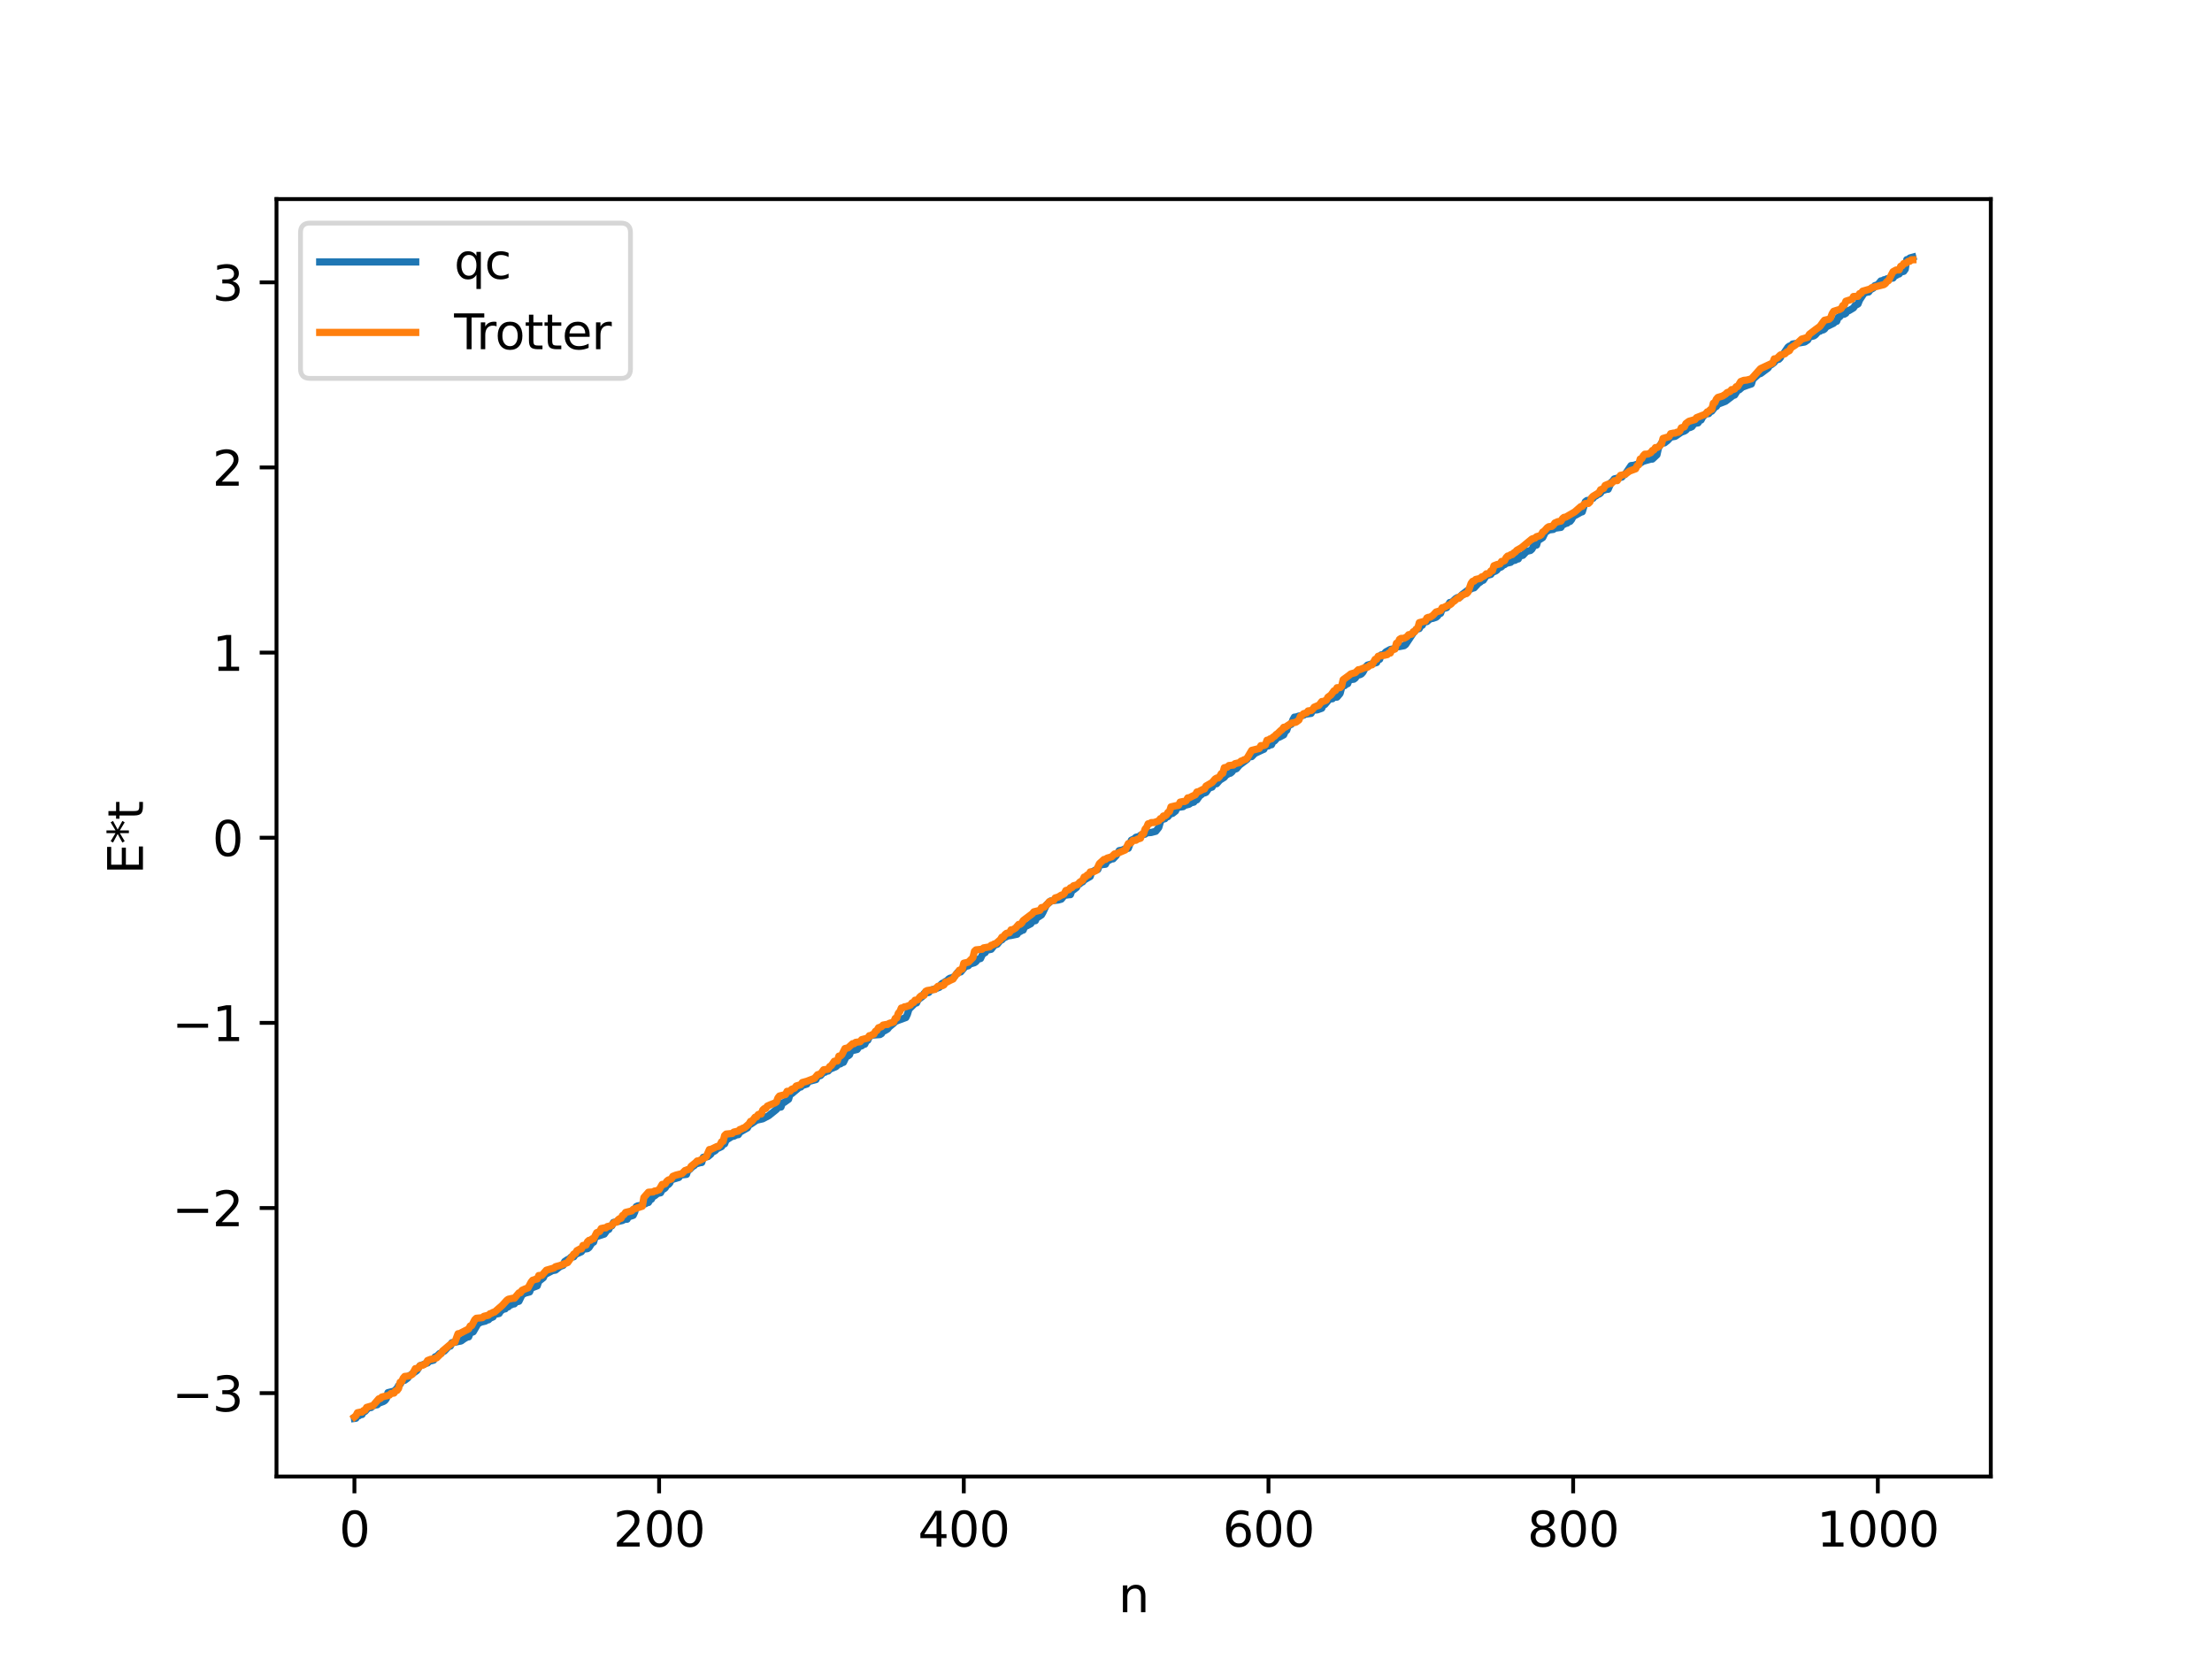 <?xml version="1.0" encoding="utf-8" standalone="no"?>
<!DOCTYPE svg PUBLIC "-//W3C//DTD SVG 1.1//EN"
  "http://www.w3.org/Graphics/SVG/1.1/DTD/svg11.dtd">
<svg xmlns:xlink="http://www.w3.org/1999/xlink" width="460.8pt" height="345.6pt" viewBox="0 0 460.8 345.6" xmlns="http://www.w3.org/2000/svg" version="1.1">
 <defs>
  <style type="text/css">*{stroke-linejoin: round; stroke-linecap: butt}</style>
 </defs>
 <g id="figure_1">
  <g id="patch_1">
   <path d="M 0 345.6 
L 460.8 345.6 
L 460.8 0 
L 0 0 
z
" style="fill: #ffffff"/>
  </g>
  <g id="axes_1">
   <g id="patch_2">
    <path d="M 57.6 307.584 
L 414.72 307.584 
L 414.72 41.472 
L 57.6 41.472 
z
" style="fill: #ffffff"/>
   </g>
   <g id="matplotlib.axis_1">
    <g id="xtick_1">
     <g id="line2d_1">
      <defs>
       <path id="mb5b6a5660d" d="M 0 0 
L 0 3.5 
" style="stroke: #000000; stroke-width: 0.8"/>
      </defs>
      <g>
       <use xlink:href="#mb5b6a5660d" x="73.833" y="307.584" style="stroke: #000000; stroke-width: 0.8"/>
      </g>
     </g>
     <g id="text_1">
      <!-- 0 -->
      <g transform="translate(70.651 322.182) scale(0.1 -0.1)">
       <defs>
        <path id="DejaVuSans-30" d="M 2034 4250 
Q 1547 4250 1301 3770 
Q 1056 3291 1056 2328 
Q 1056 1369 1301 889 
Q 1547 409 2034 409 
Q 2525 409 2770 889 
Q 3016 1369 3016 2328 
Q 3016 3291 2770 3770 
Q 2525 4250 2034 4250 
z
M 2034 4750 
Q 2819 4750 3233 4129 
Q 3647 3509 3647 2328 
Q 3647 1150 3233 529 
Q 2819 -91 2034 -91 
Q 1250 -91 836 529 
Q 422 1150 422 2328 
Q 422 3509 836 4129 
Q 1250 4750 2034 4750 
z
" transform="scale(0.016)"/>
       </defs>
       <use xlink:href="#DejaVuSans-30"/>
      </g>
     </g>
    </g>
    <g id="xtick_2">
     <g id="line2d_2">
      <g>
       <use xlink:href="#mb5b6a5660d" x="137.304" y="307.584" style="stroke: #000000; stroke-width: 0.8"/>
      </g>
     </g>
     <g id="text_2">
      <!-- 200 -->
      <g transform="translate(127.76 322.182) scale(0.1 -0.1)">
       <defs>
        <path id="DejaVuSans-32" d="M 1228 531 
L 3431 531 
L 3431 0 
L 469 0 
L 469 531 
Q 828 903 1448 1529 
Q 2069 2156 2228 2338 
Q 2531 2678 2651 2914 
Q 2772 3150 2772 3378 
Q 2772 3750 2511 3984 
Q 2250 4219 1831 4219 
Q 1534 4219 1204 4116 
Q 875 4013 500 3803 
L 500 4441 
Q 881 4594 1212 4672 
Q 1544 4750 1819 4750 
Q 2544 4750 2975 4387 
Q 3406 4025 3406 3419 
Q 3406 3131 3298 2873 
Q 3191 2616 2906 2266 
Q 2828 2175 2409 1742 
Q 1991 1309 1228 531 
z
" transform="scale(0.016)"/>
       </defs>
       <use xlink:href="#DejaVuSans-32"/>
       <use xlink:href="#DejaVuSans-30" x="63.623"/>
       <use xlink:href="#DejaVuSans-30" x="127.246"/>
      </g>
     </g>
    </g>
    <g id="xtick_3">
     <g id="line2d_3">
      <g>
       <use xlink:href="#mb5b6a5660d" x="200.775" y="307.584" style="stroke: #000000; stroke-width: 0.8"/>
      </g>
     </g>
     <g id="text_3">
      <!-- 400 -->
      <g transform="translate(191.231 322.182) scale(0.1 -0.1)">
       <defs>
        <path id="DejaVuSans-34" d="M 2419 4116 
L 825 1625 
L 2419 1625 
L 2419 4116 
z
M 2253 4666 
L 3047 4666 
L 3047 1625 
L 3713 1625 
L 3713 1100 
L 3047 1100 
L 3047 0 
L 2419 0 
L 2419 1100 
L 313 1100 
L 313 1709 
L 2253 4666 
z
" transform="scale(0.016)"/>
       </defs>
       <use xlink:href="#DejaVuSans-34"/>
       <use xlink:href="#DejaVuSans-30" x="63.623"/>
       <use xlink:href="#DejaVuSans-30" x="127.246"/>
      </g>
     </g>
    </g>
    <g id="xtick_4">
     <g id="line2d_4">
      <g>
       <use xlink:href="#mb5b6a5660d" x="264.246" y="307.584" style="stroke: #000000; stroke-width: 0.8"/>
      </g>
     </g>
     <g id="text_4">
      <!-- 600 -->
      <g transform="translate(254.702 322.182) scale(0.1 -0.1)">
       <defs>
        <path id="DejaVuSans-36" d="M 2113 2584 
Q 1688 2584 1439 2293 
Q 1191 2003 1191 1497 
Q 1191 994 1439 701 
Q 1688 409 2113 409 
Q 2538 409 2786 701 
Q 3034 994 3034 1497 
Q 3034 2003 2786 2293 
Q 2538 2584 2113 2584 
z
M 3366 4563 
L 3366 3988 
Q 3128 4100 2886 4159 
Q 2644 4219 2406 4219 
Q 1781 4219 1451 3797 
Q 1122 3375 1075 2522 
Q 1259 2794 1537 2939 
Q 1816 3084 2150 3084 
Q 2853 3084 3261 2657 
Q 3669 2231 3669 1497 
Q 3669 778 3244 343 
Q 2819 -91 2113 -91 
Q 1303 -91 875 529 
Q 447 1150 447 2328 
Q 447 3434 972 4092 
Q 1497 4750 2381 4750 
Q 2619 4750 2861 4703 
Q 3103 4656 3366 4563 
z
" transform="scale(0.016)"/>
       </defs>
       <use xlink:href="#DejaVuSans-36"/>
       <use xlink:href="#DejaVuSans-30" x="63.623"/>
       <use xlink:href="#DejaVuSans-30" x="127.246"/>
      </g>
     </g>
    </g>
    <g id="xtick_5">
     <g id="line2d_5">
      <g>
       <use xlink:href="#mb5b6a5660d" x="327.717" y="307.584" style="stroke: #000000; stroke-width: 0.8"/>
      </g>
     </g>
     <g id="text_5">
      <!-- 800 -->
      <g transform="translate(318.173 322.182) scale(0.1 -0.1)">
       <defs>
        <path id="DejaVuSans-38" d="M 2034 2216 
Q 1584 2216 1326 1975 
Q 1069 1734 1069 1313 
Q 1069 891 1326 650 
Q 1584 409 2034 409 
Q 2484 409 2743 651 
Q 3003 894 3003 1313 
Q 3003 1734 2745 1975 
Q 2488 2216 2034 2216 
z
M 1403 2484 
Q 997 2584 770 2862 
Q 544 3141 544 3541 
Q 544 4100 942 4425 
Q 1341 4750 2034 4750 
Q 2731 4750 3128 4425 
Q 3525 4100 3525 3541 
Q 3525 3141 3298 2862 
Q 3072 2584 2669 2484 
Q 3125 2378 3379 2068 
Q 3634 1759 3634 1313 
Q 3634 634 3220 271 
Q 2806 -91 2034 -91 
Q 1263 -91 848 271 
Q 434 634 434 1313 
Q 434 1759 690 2068 
Q 947 2378 1403 2484 
z
M 1172 3481 
Q 1172 3119 1398 2916 
Q 1625 2713 2034 2713 
Q 2441 2713 2670 2916 
Q 2900 3119 2900 3481 
Q 2900 3844 2670 4047 
Q 2441 4250 2034 4250 
Q 1625 4250 1398 4047 
Q 1172 3844 1172 3481 
z
" transform="scale(0.016)"/>
       </defs>
       <use xlink:href="#DejaVuSans-38"/>
       <use xlink:href="#DejaVuSans-30" x="63.623"/>
       <use xlink:href="#DejaVuSans-30" x="127.246"/>
      </g>
     </g>
    </g>
    <g id="xtick_6">
     <g id="line2d_6">
      <g>
       <use xlink:href="#mb5b6a5660d" x="391.188" y="307.584" style="stroke: #000000; stroke-width: 0.8"/>
      </g>
     </g>
     <g id="text_6">
      <!-- 1000 -->
      <g transform="translate(378.463 322.182) scale(0.1 -0.1)">
       <defs>
        <path id="DejaVuSans-31" d="M 794 531 
L 1825 531 
L 1825 4091 
L 703 3866 
L 703 4441 
L 1819 4666 
L 2450 4666 
L 2450 531 
L 3481 531 
L 3481 0 
L 794 0 
L 794 531 
z
" transform="scale(0.016)"/>
       </defs>
       <use xlink:href="#DejaVuSans-31"/>
       <use xlink:href="#DejaVuSans-30" x="63.623"/>
       <use xlink:href="#DejaVuSans-30" x="127.246"/>
       <use xlink:href="#DejaVuSans-30" x="190.869"/>
      </g>
     </g>
    </g>
    <g id="text_7">
     <!-- n -->
     <g transform="translate(232.991 335.861) scale(0.1 -0.1)">
      <defs>
       <path id="DejaVuSans-6e" d="M 3513 2113 
L 3513 0 
L 2938 0 
L 2938 2094 
Q 2938 2591 2744 2837 
Q 2550 3084 2163 3084 
Q 1697 3084 1428 2787 
Q 1159 2491 1159 1978 
L 1159 0 
L 581 0 
L 581 3500 
L 1159 3500 
L 1159 2956 
Q 1366 3272 1645 3428 
Q 1925 3584 2291 3584 
Q 2894 3584 3203 3211 
Q 3513 2838 3513 2113 
z
" transform="scale(0.016)"/>
      </defs>
      <use xlink:href="#DejaVuSans-6e"/>
     </g>
    </g>
   </g>
   <g id="matplotlib.axis_2">
    <g id="ytick_1">
     <g id="line2d_7">
      <defs>
       <path id="m687945809d" d="M 0 0 
L -3.5 0 
" style="stroke: #000000; stroke-width: 0.8"/>
      </defs>
      <g>
       <use xlink:href="#m687945809d" x="57.6" y="290.214" style="stroke: #000000; stroke-width: 0.8"/>
      </g>
     </g>
     <g id="text_8">
      <!-- −3 -->
      <g transform="translate(35.858 294.013) scale(0.1 -0.1)">
       <defs>
        <path id="DejaVuSans-2212" d="M 678 2272 
L 4684 2272 
L 4684 1741 
L 678 1741 
L 678 2272 
z
" transform="scale(0.016)"/>
        <path id="DejaVuSans-33" d="M 2597 2516 
Q 3050 2419 3304 2112 
Q 3559 1806 3559 1356 
Q 3559 666 3084 287 
Q 2609 -91 1734 -91 
Q 1441 -91 1130 -33 
Q 819 25 488 141 
L 488 750 
Q 750 597 1062 519 
Q 1375 441 1716 441 
Q 2309 441 2620 675 
Q 2931 909 2931 1356 
Q 2931 1769 2642 2001 
Q 2353 2234 1838 2234 
L 1294 2234 
L 1294 2753 
L 1863 2753 
Q 2328 2753 2575 2939 
Q 2822 3125 2822 3475 
Q 2822 3834 2567 4026 
Q 2313 4219 1838 4219 
Q 1578 4219 1281 4162 
Q 984 4106 628 3988 
L 628 4550 
Q 988 4650 1302 4700 
Q 1616 4750 1894 4750 
Q 2613 4750 3031 4423 
Q 3450 4097 3450 3541 
Q 3450 3153 3228 2886 
Q 3006 2619 2597 2516 
z
" transform="scale(0.016)"/>
       </defs>
       <use xlink:href="#DejaVuSans-2212"/>
       <use xlink:href="#DejaVuSans-33" x="83.789"/>
      </g>
     </g>
    </g>
    <g id="ytick_2">
     <g id="line2d_8">
      <g>
       <use xlink:href="#m687945809d" x="57.6" y="251.647" style="stroke: #000000; stroke-width: 0.8"/>
      </g>
     </g>
     <g id="text_9">
      <!-- −2 -->
      <g transform="translate(35.858 255.447) scale(0.1 -0.1)">
       <use xlink:href="#DejaVuSans-2212"/>
       <use xlink:href="#DejaVuSans-32" x="83.789"/>
      </g>
     </g>
    </g>
    <g id="ytick_3">
     <g id="line2d_9">
      <g>
       <use xlink:href="#m687945809d" x="57.6" y="213.081" style="stroke: #000000; stroke-width: 0.8"/>
      </g>
     </g>
     <g id="text_10">
      <!-- −1 -->
      <g transform="translate(35.858 216.88) scale(0.1 -0.1)">
       <use xlink:href="#DejaVuSans-2212"/>
       <use xlink:href="#DejaVuSans-31" x="83.789"/>
      </g>
     </g>
    </g>
    <g id="ytick_4">
     <g id="line2d_10">
      <g>
       <use xlink:href="#m687945809d" x="57.6" y="174.514" style="stroke: #000000; stroke-width: 0.8"/>
      </g>
     </g>
     <g id="text_11">
      <!-- 0 -->
      <g transform="translate(44.237 178.313) scale(0.1 -0.1)">
       <use xlink:href="#DejaVuSans-30"/>
      </g>
     </g>
    </g>
    <g id="ytick_5">
     <g id="line2d_11">
      <g>
       <use xlink:href="#m687945809d" x="57.6" y="135.948" style="stroke: #000000; stroke-width: 0.8"/>
      </g>
     </g>
     <g id="text_12">
      <!-- 1 -->
      <g transform="translate(44.237 139.747) scale(0.1 -0.1)">
       <use xlink:href="#DejaVuSans-31"/>
      </g>
     </g>
    </g>
    <g id="ytick_6">
     <g id="line2d_12">
      <g>
       <use xlink:href="#m687945809d" x="57.6" y="97.381" style="stroke: #000000; stroke-width: 0.8"/>
      </g>
     </g>
     <g id="text_13">
      <!-- 2 -->
      <g transform="translate(44.237 101.18) scale(0.1 -0.1)">
       <use xlink:href="#DejaVuSans-32"/>
      </g>
     </g>
    </g>
    <g id="ytick_7">
     <g id="line2d_13">
      <g>
       <use xlink:href="#m687945809d" x="57.6" y="58.814" style="stroke: #000000; stroke-width: 0.8"/>
      </g>
     </g>
     <g id="text_14">
      <!-- 3 -->
      <g transform="translate(44.237 62.614) scale(0.1 -0.1)">
       <use xlink:href="#DejaVuSans-33"/>
      </g>
     </g>
    </g>
    <g id="text_15">
     <!-- E*t -->
     <g transform="translate(29.778 182.148) rotate(-90) scale(0.1 -0.1)">
      <defs>
       <path id="DejaVuSans-45" d="M 628 4666 
L 3578 4666 
L 3578 4134 
L 1259 4134 
L 1259 2753 
L 3481 2753 
L 3481 2222 
L 1259 2222 
L 1259 531 
L 3634 531 
L 3634 0 
L 628 0 
L 628 4666 
z
" transform="scale(0.016)"/>
       <path id="DejaVuSans-2a" d="M 3009 3897 
L 1888 3291 
L 3009 2681 
L 2828 2375 
L 1778 3009 
L 1778 1831 
L 1422 1831 
L 1422 3009 
L 372 2375 
L 191 2681 
L 1313 3291 
L 191 3897 
L 372 4206 
L 1422 3572 
L 1422 4750 
L 1778 4750 
L 1778 3572 
L 2828 4206 
L 3009 3897 
z
" transform="scale(0.016)"/>
       <path id="DejaVuSans-74" d="M 1172 4494 
L 1172 3500 
L 2356 3500 
L 2356 3053 
L 1172 3053 
L 1172 1153 
Q 1172 725 1289 603 
Q 1406 481 1766 481 
L 2356 481 
L 2356 0 
L 1766 0 
Q 1100 0 847 248 
Q 594 497 594 1153 
L 594 3053 
L 172 3053 
L 172 3500 
L 594 3500 
L 594 4494 
L 1172 4494 
z
" transform="scale(0.016)"/>
      </defs>
      <use xlink:href="#DejaVuSans-45"/>
      <use xlink:href="#DejaVuSans-2a" x="63.184"/>
      <use xlink:href="#DejaVuSans-74" x="113.184"/>
     </g>
    </g>
   </g>
   <g id="line2d_14">
    <path d="M 73.833 295.488 
L 74.15 295.447 
L 74.467 294.97 
L 74.785 294.928 
L 75.102 294.685 
L 75.42 294.672 
L 75.737 294.08 
L 76.054 294.011 
L 76.689 293.318 
L 77.324 293.207 
L 77.641 292.87 
L 78.276 292.677 
L 78.593 292.638 
L 78.91 292.312 
L 79.862 291.96 
L 80.18 291.759 
L 80.497 291.345 
L 80.815 290.11 
L 81.767 289.875 
L 82.084 289.806 
L 82.719 289.214 
L 83.036 288.62 
L 83.353 288.379 
L 83.671 287.833 
L 83.988 287.575 
L 84.305 287.537 
L 84.94 287.077 
L 85.258 286.615 
L 86.844 285.514 
L 87.479 284.515 
L 88.431 284.17 
L 88.748 283.985 
L 89.066 283.929 
L 89.383 283.588 
L 90.335 283.343 
L 90.653 282.646 
L 90.97 282.563 
L 91.605 281.95 
L 91.922 281.937 
L 92.239 281.499 
L 92.557 281.459 
L 93.509 280.469 
L 93.826 280.416 
L 94.143 279.704 
L 94.778 279.62 
L 95.413 279.474 
L 96.048 279.357 
L 96.682 278.9 
L 97.317 278.532 
L 97.634 278.492 
L 97.952 277.681 
L 98.586 277.444 
L 99.539 275.781 
L 100.173 275.433 
L 101.125 275.207 
L 101.443 275.001 
L 101.76 274.937 
L 102.077 274.617 
L 102.712 274.338 
L 103.029 273.808 
L 103.664 273.689 
L 103.981 273.619 
L 104.299 273.113 
L 104.934 272.687 
L 105.251 272.664 
L 105.568 272.242 
L 105.886 272.236 
L 106.203 271.875 
L 106.52 271.829 
L 106.838 271.634 
L 107.155 271.622 
L 107.472 271.235 
L 108.107 271.077 
L 108.742 269.751 
L 109.377 269.389 
L 110.329 269.136 
L 110.646 268.348 
L 111.915 267.864 
L 112.233 266.929 
L 113.185 266.179 
L 113.502 265.517 
L 115.089 264.692 
L 115.724 264.584 
L 116.676 263.832 
L 117.31 263.598 
L 117.628 262.801 
L 118.262 262.381 
L 118.58 262.295 
L 118.897 261.918 
L 119.532 261.81 
L 119.849 261.339 
L 121.119 260.764 
L 121.436 260.242 
L 122.388 260.115 
L 122.705 259.886 
L 123.34 258.903 
L 123.658 258.763 
L 123.975 257.709 
L 125.879 257.083 
L 126.514 256.198 
L 126.831 256.108 
L 127.148 255.388 
L 127.466 255.358 
L 127.783 254.661 
L 129.687 254.246 
L 130.005 254.034 
L 130.639 253.982 
L 130.957 253.398 
L 131.274 253.39 
L 131.909 253.175 
L 132.226 252.494 
L 132.543 251.355 
L 132.861 251.206 
L 133.496 251.111 
L 134.13 250.853 
L 134.448 250.763 
L 134.765 250.546 
L 135.082 250.502 
L 135.4 249.99 
L 135.717 249.804 
L 136.034 249.176 
L 136.352 249.123 
L 136.986 248.614 
L 137.621 248.475 
L 137.939 247.817 
L 138.256 247.71 
L 138.573 247.473 
L 138.891 246.909 
L 139.208 246.786 
L 139.525 246.452 
L 139.843 245.766 
L 141.429 245.288 
L 141.747 244.794 
L 143.016 244.642 
L 143.334 243.675 
L 143.651 243.648 
L 144.286 242.989 
L 144.603 242.84 
L 144.92 242.487 
L 145.872 242.205 
L 146.19 242.171 
L 146.507 241.082 
L 147.459 240.945 
L 148.094 240.425 
L 148.411 239.871 
L 148.729 239.856 
L 149.046 239.66 
L 149.363 239.263 
L 149.681 239.171 
L 150.315 238.857 
L 150.633 238.333 
L 150.95 238.286 
L 151.267 237.505 
L 152.537 236.714 
L 152.854 236.701 
L 153.489 236.392 
L 153.806 236.371 
L 154.124 235.859 
L 155.71 234.953 
L 156.028 234.329 
L 156.345 234.216 
L 157.615 233.358 
L 158.884 233.071 
L 160.153 232.404 
L 161.74 231.122 
L 162.058 230.7 
L 162.692 230.621 
L 163.01 229.741 
L 163.327 229.673 
L 164.279 228.992 
L 164.596 227.879 
L 164.914 227.844 
L 166.183 226.784 
L 166.5 226.472 
L 166.818 226.451 
L 167.135 226.125 
L 168.087 225.828 
L 168.405 225.31 
L 169.991 224.892 
L 170.309 224.195 
L 170.943 224.056 
L 171.578 223.36 
L 171.896 223.354 
L 172.213 223.117 
L 172.53 223.109 
L 172.848 222.74 
L 174.117 222.221 
L 174.752 221.638 
L 175.069 221.623 
L 175.386 221.393 
L 175.704 221.308 
L 176.339 219.995 
L 176.656 219.971 
L 176.973 219.729 
L 177.291 218.857 
L 177.925 218.778 
L 178.56 218.622 
L 178.877 218.154 
L 179.195 217.937 
L 179.512 217.866 
L 179.829 217.598 
L 180.147 217.532 
L 180.464 216.857 
L 180.781 216.7 
L 181.099 215.925 
L 181.734 215.637 
L 183.32 215.517 
L 183.638 215.324 
L 183.955 214.751 
L 184.272 214.733 
L 184.907 214.358 
L 185.224 213.944 
L 186.177 213.157 
L 186.494 212.81 
L 187.129 212.553 
L 188.715 211.971 
L 189.033 211.282 
L 189.35 210.234 
L 190.62 208.991 
L 190.937 208.935 
L 191.254 208.279 
L 192.206 207.541 
L 192.524 206.929 
L 193.476 206.75 
L 193.793 206.365 
L 194.11 206.188 
L 194.745 206.031 
L 195.697 205.67 
L 196.015 205.101 
L 196.332 204.826 
L 196.649 204.71 
L 196.967 204.435 
L 197.284 204.33 
L 197.601 203.96 
L 197.919 203.766 
L 198.236 203.711 
L 198.871 203.392 
L 199.505 202.554 
L 200.14 202.471 
L 201.092 201.336 
L 201.727 201.184 
L 202.044 200.832 
L 202.996 200.554 
L 203.314 200.328 
L 203.631 199.866 
L 204.266 199.677 
L 204.583 198.986 
L 204.9 198.598 
L 205.218 198.463 
L 205.535 197.934 
L 206.17 197.819 
L 206.487 197.751 
L 207.122 196.923 
L 207.757 196.692 
L 208.391 195.918 
L 208.709 195.794 
L 209.026 195.441 
L 209.978 194.969 
L 210.613 194.882 
L 211.882 194.618 
L 212.2 194.15 
L 212.517 194.063 
L 212.834 193.838 
L 213.152 193.757 
L 213.469 192.972 
L 213.786 192.93 
L 214.739 192.43 
L 215.056 191.922 
L 215.691 191.793 
L 216.008 191.106 
L 216.325 191.014 
L 216.96 190.597 
L 217.277 190.04 
L 217.912 188.685 
L 218.229 188.25 
L 218.547 188.077 
L 218.864 187.691 
L 220.134 187.523 
L 220.451 187.491 
L 221.086 187.314 
L 221.72 186.533 
L 222.672 186.385 
L 222.99 186.373 
L 223.307 185.508 
L 223.624 185.378 
L 224.259 184.881 
L 224.577 184.241 
L 224.894 184.152 
L 225.211 183.848 
L 225.529 183.717 
L 225.846 183.324 
L 227.115 182.586 
L 227.433 181.678 
L 228.385 181.15 
L 228.702 181.123 
L 229.02 180.196 
L 230.289 180.038 
L 230.606 179.435 
L 231.558 178.931 
L 231.876 178.916 
L 232.51 178.248 
L 233.145 177.204 
L 233.78 177.088 
L 234.415 176.797 
L 235.049 176.715 
L 235.684 175.027 
L 236.319 174.719 
L 236.636 174.412 
L 237.271 174.269 
L 237.588 173.988 
L 238.54 173.768 
L 238.858 173.499 
L 239.81 173.425 
L 240.762 173.172 
L 241.396 172.386 
L 241.714 171.278 
L 242.031 170.694 
L 242.666 170.568 
L 242.983 170.208 
L 243.3 170.124 
L 243.618 169.724 
L 243.935 169.508 
L 244.253 169.451 
L 244.887 168.957 
L 245.205 168.227 
L 246.474 168.04 
L 246.791 167.781 
L 247.743 167.528 
L 248.061 167.262 
L 248.696 167.1 
L 249.013 166.701 
L 249.33 166.622 
L 249.965 165.73 
L 250.282 165.541 
L 250.6 165.207 
L 250.917 165.201 
L 251.234 165.057 
L 251.869 164.155 
L 252.504 163.967 
L 252.821 163.424 
L 253.139 163.279 
L 253.456 163.261 
L 254.091 162.528 
L 255.043 161.932 
L 255.36 161.515 
L 255.995 161.145 
L 256.312 161.071 
L 256.629 160.818 
L 256.947 160.363 
L 257.581 160.129 
L 258.216 159.374 
L 259.803 158.183 
L 260.12 157.672 
L 260.755 157.614 
L 261.39 156.961 
L 262.977 156.216 
L 263.294 156.087 
L 263.611 155.455 
L 264.246 155.387 
L 264.563 155.157 
L 264.881 155.141 
L 265.198 154.44 
L 265.515 154.345 
L 266.15 153.626 
L 266.467 153.582 
L 267.42 153.085 
L 267.737 152.368 
L 268.054 152.132 
L 268.372 151.175 
L 269.006 150.89 
L 269.324 149.953 
L 269.641 149.393 
L 269.958 149.373 
L 270.593 149.162 
L 271.228 149.061 
L 271.545 149.004 
L 271.862 148.786 
L 273.132 148.611 
L 273.449 147.959 
L 274.401 147.881 
L 275.353 147.543 
L 275.671 146.819 
L 275.988 146.764 
L 276.94 145.626 
L 277.575 145.564 
L 277.892 145.252 
L 278.527 145.222 
L 279.162 144.474 
L 279.479 143.288 
L 279.796 142.896 
L 280.114 142.83 
L 280.431 142.517 
L 280.748 142.431 
L 281.066 141.605 
L 282.018 141.492 
L 282.335 141.256 
L 282.653 140.726 
L 283.287 140.548 
L 283.605 140.398 
L 283.922 140.04 
L 284.557 138.873 
L 284.874 138.557 
L 286.778 138.019 
L 287.096 137.355 
L 287.413 137.346 
L 287.73 136.423 
L 288.048 136.403 
L 288.365 136.181 
L 288.682 135.812 
L 289.317 135.459 
L 289.634 135.291 
L 290.586 135.118 
L 290.904 134.756 
L 291.539 134.691 
L 292.491 134.512 
L 292.808 134.279 
L 294.395 131.886 
L 295.029 131.119 
L 295.664 130.945 
L 295.981 130.361 
L 296.299 130.253 
L 296.616 129.579 
L 297.251 129.492 
L 297.886 128.935 
L 298.52 128.81 
L 299.155 128.592 
L 299.472 128.338 
L 299.79 127.819 
L 300.107 127.772 
L 300.424 126.864 
L 301.377 126.581 
L 302.011 125.511 
L 302.329 125.474 
L 302.646 125.276 
L 303.281 124.672 
L 303.598 124.494 
L 303.915 124.483 
L 304.233 124.344 
L 304.55 123.886 
L 305.82 122.919 
L 306.137 122.829 
L 306.772 122.521 
L 307.089 122.46 
L 307.724 121.779 
L 308.041 121.435 
L 308.358 121.267 
L 308.676 120.959 
L 308.993 120.881 
L 309.628 119.924 
L 310.58 119.656 
L 310.897 119.213 
L 311.532 118.971 
L 311.849 118.754 
L 312.167 118.264 
L 312.484 118.221 
L 312.801 118.067 
L 313.119 117.699 
L 313.436 117.624 
L 313.753 117.359 
L 314.705 117.14 
L 315.023 116.84 
L 315.658 116.705 
L 315.975 116.487 
L 316.292 116.438 
L 316.61 115.799 
L 317.244 115.688 
L 317.879 115.005 
L 318.196 114.821 
L 318.831 114.667 
L 319.148 114.384 
L 319.466 113.734 
L 320.1 113.544 
L 320.418 112.461 
L 320.735 112.399 
L 321.37 111.995 
L 322.005 110.729 
L 322.322 110.655 
L 322.639 110.404 
L 323.591 110.284 
L 323.909 110.042 
L 325.178 109.86 
L 325.496 109.294 
L 325.813 109.24 
L 326.13 109.041 
L 326.448 108.986 
L 326.765 108.722 
L 327.082 108.617 
L 327.4 108.224 
L 327.717 107.599 
L 329.304 106.711 
L 329.621 106.615 
L 330.256 104.512 
L 330.573 104.273 
L 331.208 104.17 
L 331.525 103.891 
L 331.843 103.824 
L 332.16 103.422 
L 332.477 103.307 
L 332.795 103.017 
L 333.112 102.937 
L 333.429 102.711 
L 333.747 102.168 
L 334.064 102.128 
L 334.699 101.935 
L 335.016 101.919 
L 335.651 100.468 
L 335.968 100.205 
L 336.286 99.765 
L 337.872 99.384 
L 338.19 98.993 
L 338.507 98.851 
L 339.777 96.988 
L 340.411 96.922 
L 341.681 96.485 
L 342.315 96.091 
L 343.902 95.644 
L 344.22 95.636 
L 345.172 94.744 
L 345.489 93.308 
L 346.124 92.286 
L 346.758 92.257 
L 347.393 91.75 
L 348.028 91.068 
L 348.98 90.894 
L 350.249 90.026 
L 350.884 89.807 
L 351.201 89.613 
L 351.519 89.214 
L 352.153 89.024 
L 352.471 88.875 
L 352.788 88.434 
L 353.105 88.198 
L 353.74 88.096 
L 354.058 87.555 
L 354.375 87.492 
L 354.692 86.87 
L 355.327 86.24 
L 355.962 86.162 
L 356.279 85.774 
L 356.596 85.649 
L 357.231 84.83 
L 357.548 84.679 
L 357.866 84.2 
L 358.818 83.844 
L 359.453 83.595 
L 361.039 82.385 
L 361.357 82.296 
L 361.991 81.273 
L 362.309 81.208 
L 362.943 80.659 
L 363.896 80.304 
L 364.53 80.091 
L 364.848 79.985 
L 365.165 79.012 
L 366.434 77.864 
L 366.752 77.824 
L 368.339 76.653 
L 368.656 76.072 
L 368.973 75.995 
L 369.608 75.506 
L 369.925 75.014 
L 370.56 74.851 
L 370.877 74.532 
L 371.195 73.883 
L 371.512 73.714 
L 372.464 72.325 
L 372.781 72.093 
L 373.099 72.084 
L 373.416 71.672 
L 375.955 71.249 
L 376.59 70.821 
L 376.907 70.202 
L 377.859 69.972 
L 378.177 69.75 
L 378.811 69.028 
L 379.129 69 
L 379.446 68.757 
L 379.763 68.74 
L 380.081 68.561 
L 380.398 68.113 
L 381.35 67.645 
L 381.985 67.339 
L 382.302 66.991 
L 382.62 66.937 
L 382.937 66.113 
L 383.254 66 
L 383.572 65.553 
L 384.206 65.45 
L 384.524 65.259 
L 384.841 64.723 
L 385.158 64.714 
L 386.11 64.144 
L 386.428 63.665 
L 387.062 63.317 
L 387.38 62.508 
L 388.332 61.075 
L 388.967 60.864 
L 389.284 60.83 
L 389.601 60.376 
L 390.236 60.022 
L 390.553 59.509 
L 391.188 59.294 
L 391.823 58.515 
L 392.14 58.496 
L 392.458 58.282 
L 392.775 58.247 
L 393.092 58.063 
L 394.362 57.925 
L 394.679 57.464 
L 394.996 57.376 
L 395.314 57.134 
L 395.631 57.076 
L 395.948 56.678 
L 396.583 56.526 
L 396.9 56.077 
L 397.218 54.084 
L 397.535 54.06 
L 397.853 53.743 
L 398.487 53.568 
L 398.487 53.568 
" clip-path="url(#p24f2a7eb5d)" style="fill: none; stroke: #1f77b4; stroke-width: 1.5; stroke-linecap: square"/>
   </g>
   <g id="line2d_15">
    <path d="M 73.833 295.172 
L 74.15 294.909 
L 74.467 294.296 
L 75.102 294.165 
L 75.42 294.165 
L 75.737 293.835 
L 76.054 293.757 
L 76.372 293.189 
L 77.324 292.91 
L 77.641 292.876 
L 78.91 291.404 
L 79.228 291.35 
L 79.545 291.02 
L 81.132 290.632 
L 81.449 290.29 
L 82.084 290.205 
L 82.401 289.743 
L 82.719 289.653 
L 83.036 289.229 
L 83.353 287.944 
L 83.671 287.826 
L 83.988 287.103 
L 84.305 286.737 
L 85.258 286.633 
L 85.892 286.283 
L 86.527 285.106 
L 86.844 285.106 
L 87.162 284.983 
L 87.479 284.504 
L 88.114 284.382 
L 88.748 283.992 
L 89.066 283.424 
L 89.7 283.175 
L 90.335 283.048 
L 90.97 282.867 
L 91.922 281.916 
L 92.239 281.403 
L 93.826 280.058 
L 94.461 279.67 
L 94.778 279.556 
L 95.413 277.843 
L 95.73 277.815 
L 97.634 276.837 
L 97.952 276.224 
L 98.269 276.144 
L 98.904 274.921 
L 99.221 274.62 
L 100.491 274.497 
L 100.808 274.205 
L 101.76 273.98 
L 102.077 273.663 
L 102.395 273.593 
L 102.712 273.38 
L 103.029 273.319 
L 104.616 271.94 
L 105.568 270.892 
L 105.886 270.653 
L 106.838 270.449 
L 107.155 270.449 
L 108.107 269.325 
L 108.424 269.303 
L 108.742 268.798 
L 109.377 268.512 
L 110.011 268.275 
L 110.646 267.084 
L 110.963 266.692 
L 111.598 266.49 
L 111.915 266.431 
L 112.233 265.712 
L 112.867 265.691 
L 113.82 264.603 
L 115.406 264.146 
L 115.724 263.873 
L 116.676 263.617 
L 117.31 263.369 
L 118.262 263.007 
L 119.532 261.225 
L 119.849 261.131 
L 120.167 260.539 
L 120.801 260.192 
L 121.119 260.17 
L 121.436 259.449 
L 122.071 259.39 
L 122.388 258.662 
L 122.705 258.383 
L 123.023 258.37 
L 123.34 258.073 
L 123.658 258.064 
L 124.292 256.799 
L 124.927 256.535 
L 125.244 255.922 
L 125.879 255.791 
L 126.196 255.791 
L 126.514 255.516 
L 127.148 255.383 
L 127.466 255.211 
L 127.783 254.815 
L 128.1 254.63 
L 128.418 254.614 
L 128.735 254.124 
L 129.053 253.875 
L 129.37 253.807 
L 129.687 253.207 
L 130.005 253.031 
L 130.322 252.562 
L 131.591 252.258 
L 131.909 251.916 
L 133.178 251.488 
L 133.813 251.279 
L 134.13 249.452 
L 135.082 248.363 
L 136.034 248.304 
L 136.352 248.113 
L 136.669 248.083 
L 137.304 247.839 
L 137.939 246.732 
L 138.256 246.732 
L 138.573 246.609 
L 138.891 246.094 
L 139.208 245.82 
L 139.843 245.618 
L 140.16 245.05 
L 140.795 244.801 
L 141.429 244.641 
L 142.064 244.493 
L 142.699 243.843 
L 143.651 243.542 
L 143.968 242.958 
L 144.92 242.184 
L 145.238 241.849 
L 145.555 241.839 
L 146.824 241.182 
L 147.142 240.918 
L 147.777 239.469 
L 148.094 239.441 
L 149.363 238.832 
L 149.681 238.812 
L 149.998 238.463 
L 150.315 237.85 
L 150.633 237.77 
L 150.95 236.547 
L 151.267 236.246 
L 152.537 236.123 
L 152.854 235.831 
L 153.806 235.617 
L 154.124 235.289 
L 154.441 235.22 
L 154.758 235.007 
L 155.076 234.945 
L 156.028 234.124 
L 156.345 233.601 
L 156.662 233.566 
L 157.297 232.728 
L 157.615 232.667 
L 157.932 232.197 
L 158.249 232.075 
L 158.567 232.075 
L 158.884 231.25 
L 159.201 230.951 
L 159.519 230.929 
L 159.836 230.424 
L 160.471 230.138 
L 161.423 229.761 
L 161.74 229.559 
L 162.058 228.71 
L 162.375 228.319 
L 163.644 228.006 
L 163.962 227.338 
L 164.596 227.318 
L 164.914 226.916 
L 165.548 226.679 
L 165.866 226.23 
L 166.818 225.953 
L 167.135 225.5 
L 168.087 225.243 
L 168.722 224.995 
L 169.674 224.633 
L 170.309 223.884 
L 170.943 223.705 
L 171.578 222.852 
L 172.53 222.729 
L 172.848 222.166 
L 173.165 221.987 
L 173.8 221.075 
L 174.434 221.016 
L 174.752 220.009 
L 175.069 219.996 
L 175.386 219.699 
L 176.021 218.425 
L 176.656 218.287 
L 177.608 217.417 
L 177.925 217.417 
L 178.243 217.142 
L 179.195 217.009 
L 179.512 216.571 
L 180.781 216.24 
L 181.099 215.751 
L 181.416 215.743 
L 181.734 215.501 
L 182.051 215.433 
L 182.368 214.833 
L 182.686 214.657 
L 183.003 214.104 
L 183.638 213.884 
L 183.955 213.543 
L 184.59 213.42 
L 184.907 213.415 
L 185.224 213.192 
L 186.177 212.906 
L 186.494 212.141 
L 186.811 212.062 
L 187.129 211.078 
L 187.446 210.741 
L 187.763 209.989 
L 188.081 209.948 
L 188.398 209.739 
L 188.715 209.715 
L 189.667 209.365 
L 189.985 208.917 
L 190.302 208.862 
L 190.62 208.359 
L 190.937 208.359 
L 191.254 208.235 
L 191.572 207.721 
L 191.889 207.446 
L 192.524 207.326 
L 192.841 206.508 
L 193.158 206.346 
L 194.745 206.119 
L 195.38 205.47 
L 196.015 205.339 
L 196.332 205.339 
L 196.649 205.168 
L 196.967 204.585 
L 197.284 204.573 
L 197.919 204.233 
L 198.553 203.946 
L 199.188 202.922 
L 199.505 202.808 
L 199.823 202.125 
L 200.458 201.876 
L 200.775 200.645 
L 201.727 200.438 
L 202.679 199.477 
L 202.996 198.174 
L 203.314 197.873 
L 204.583 197.749 
L 204.9 197.457 
L 206.17 197.243 
L 206.487 196.916 
L 206.805 196.846 
L 207.122 196.633 
L 207.439 196.571 
L 208.391 195.75 
L 208.709 195.228 
L 209.026 195.192 
L 209.343 194.687 
L 209.661 194.43 
L 210.296 194.293 
L 210.613 193.701 
L 210.93 193.701 
L 211.565 193.317 
L 212.2 192.577 
L 212.517 192.555 
L 212.834 192.297 
L 213.152 191.765 
L 215.056 190.336 
L 215.373 189.945 
L 216.643 189.632 
L 216.96 189.07 
L 217.595 188.944 
L 217.912 188.542 
L 218.229 188.36 
L 218.547 187.856 
L 219.499 187.579 
L 219.816 187.052 
L 220.451 186.869 
L 221.086 186.47 
L 221.403 186.395 
L 221.72 186.141 
L 222.038 185.51 
L 222.672 185.331 
L 222.99 184.936 
L 223.307 184.889 
L 223.624 184.518 
L 224.259 184.356 
L 224.577 184.233 
L 224.894 183.792 
L 225.529 183.393 
L 225.846 182.702 
L 226.163 182.642 
L 226.481 182.282 
L 226.798 182.225 
L 227.115 181.635 
L 227.75 181.623 
L 228.385 181.325 
L 229.02 179.913 
L 229.972 179.044 
L 230.289 179.044 
L 230.606 178.768 
L 231.558 178.499 
L 232.193 177.883 
L 232.51 177.866 
L 234.415 177.06 
L 235.049 175.731 
L 235.367 175.695 
L 235.684 175.511 
L 236.001 175.084 
L 236.636 175.041 
L 236.953 174.818 
L 237.588 174.621 
L 237.905 173.767 
L 238.223 173.688 
L 238.54 172.704 
L 238.858 172.367 
L 239.175 171.615 
L 239.492 171.574 
L 239.81 171.365 
L 240.444 171.341 
L 241.396 170.991 
L 241.714 170.544 
L 242.031 170.488 
L 242.348 169.985 
L 242.666 169.985 
L 242.983 169.759 
L 243.3 169.238 
L 243.618 169.072 
L 243.935 168.081 
L 244.887 167.861 
L 245.522 167.746 
L 245.839 167.096 
L 246.474 166.965 
L 246.791 166.965 
L 247.109 166.795 
L 247.426 166.211 
L 247.743 166.199 
L 248.378 165.859 
L 249.013 165.573 
L 249.33 164.981 
L 249.648 164.936 
L 250.6 164.434 
L 250.917 164.357 
L 251.234 163.751 
L 252.504 163.01 
L 253.139 162.271 
L 253.456 162.085 
L 253.773 162.064 
L 254.091 161.716 
L 254.408 161.166 
L 254.725 161.103 
L 255.043 159.932 
L 255.677 159.8 
L 255.995 159.478 
L 256.947 159.375 
L 257.264 159.084 
L 258.216 158.869 
L 258.534 158.542 
L 258.851 158.458 
L 259.168 158.259 
L 259.486 158.198 
L 259.803 157.906 
L 260.755 156.313 
L 262.342 155.919 
L 262.659 155.327 
L 263.294 155.305 
L 263.611 155.154 
L 263.929 154.203 
L 264.246 154.182 
L 264.563 153.923 
L 264.881 153.904 
L 265.198 153.54 
L 265.515 153.391 
L 265.833 153.013 
L 266.15 152.811 
L 266.785 152.193 
L 267.102 151.962 
L 267.42 151.504 
L 267.737 151.485 
L 269.006 150.643 
L 269.958 150.456 
L 270.593 149.986 
L 270.91 149.205 
L 271.228 149.024 
L 271.545 148.678 
L 272.18 148.496 
L 272.497 148.096 
L 273.132 148.021 
L 273.449 147.767 
L 273.767 147.315 
L 274.401 147.042 
L 274.719 146.957 
L 275.353 146.144 
L 275.671 146.119 
L 276.305 145.859 
L 276.623 145.24 
L 277.258 144.778 
L 277.892 143.909 
L 278.21 143.852 
L 278.527 143.262 
L 279.162 143.249 
L 279.479 142.951 
L 279.796 141.598 
L 281.066 140.67 
L 281.383 140.394 
L 282.335 140.125 
L 282.97 139.509 
L 283.287 139.492 
L 284.239 139.101 
L 284.874 138.995 
L 285.509 138.512 
L 285.826 138.496 
L 286.461 137.357 
L 286.778 137.321 
L 287.096 136.71 
L 288.365 136.512 
L 289 136.367 
L 289.317 136.049 
L 289.634 136.041 
L 289.952 135.393 
L 290.586 135.217 
L 290.904 133.993 
L 291.221 133.931 
L 291.539 133.2 
L 291.856 132.992 
L 292.491 132.967 
L 293.125 132.617 
L 293.443 132.219 
L 294.077 132.114 
L 294.395 131.611 
L 294.712 131.611 
L 295.029 131.055 
L 295.347 130.864 
L 295.664 129.707 
L 296.934 129.372 
L 297.251 128.722 
L 297.568 128.591 
L 297.886 128.591 
L 298.52 128.183 
L 299.155 127.486 
L 299.79 127.302 
L 300.107 127.199 
L 300.424 126.607 
L 300.742 126.563 
L 301.694 126.061 
L 302.011 126.007 
L 302.329 125.777 
L 302.646 125.378 
L 302.963 125.214 
L 303.598 124.636 
L 303.915 124.632 
L 304.233 124.169 
L 304.867 123.897 
L 305.185 123.711 
L 305.502 123.655 
L 305.82 123.342 
L 306.454 121.53 
L 306.772 121.104 
L 307.089 121.059 
L 307.406 120.71 
L 308.358 120.495 
L 308.676 120.168 
L 308.993 120.084 
L 309.31 119.885 
L 309.628 119.533 
L 309.945 119.533 
L 310.262 119.409 
L 310.58 118.93 
L 310.897 118.895 
L 311.215 117.851 
L 311.849 117.607 
L 312.484 117.474 
L 312.801 116.953 
L 313.119 116.932 
L 313.436 116.78 
L 313.753 116.157 
L 314.071 115.83 
L 314.388 115.808 
L 314.705 115.549 
L 315.023 115.53 
L 315.34 115.167 
L 315.658 115.017 
L 315.975 114.64 
L 316.927 114.096 
L 319.148 112.269 
L 319.783 112.082 
L 320.1 111.795 
L 320.735 111.612 
L 321.053 111.411 
L 321.37 110.832 
L 321.687 110.65 
L 322.322 109.931 
L 322.639 109.722 
L 323.274 109.647 
L 323.591 109.393 
L 323.909 108.941 
L 324.543 108.668 
L 325.178 108.56 
L 325.496 108.02 
L 325.813 107.77 
L 326.13 107.745 
L 328.034 106.646 
L 329.304 105.535 
L 329.621 105.478 
L 329.939 105.08 
L 330.256 104.888 
L 330.891 104.875 
L 331.208 104.577 
L 331.525 103.729 
L 331.843 103.392 
L 333.112 102.619 
L 333.429 102.02 
L 334.064 101.751 
L 334.381 101.119 
L 335.334 100.727 
L 335.651 100.721 
L 336.286 100.138 
L 336.92 100.118 
L 337.555 99.03 
L 338.507 98.83 
L 339.459 98.138 
L 340.729 97.667 
L 341.046 97.019 
L 341.363 96.843 
L 341.681 95.619 
L 341.998 95.557 
L 342.315 94.966 
L 342.633 94.618 
L 343.267 94.593 
L 343.902 94.293 
L 344.22 93.842 
L 344.537 93.74 
L 344.854 93.237 
L 345.172 93.237 
L 345.489 93.088 
L 346.124 92.49 
L 346.441 91.333 
L 347.71 90.962 
L 348.028 90.348 
L 348.662 90.217 
L 348.98 90.217 
L 349.297 90.047 
L 349.615 90.043 
L 349.932 89.809 
L 350.249 89.112 
L 350.884 88.928 
L 351.201 88.234 
L 351.836 87.762 
L 353.105 87.403 
L 353.423 87.004 
L 355.327 86.258 
L 355.644 85.795 
L 355.962 85.706 
L 356.279 85.337 
L 356.596 85.282 
L 356.914 83.997 
L 357.231 83.878 
L 357.548 83.156 
L 357.866 82.789 
L 358.818 82.51 
L 359.453 82.122 
L 359.77 81.794 
L 360.405 81.559 
L 360.722 81.159 
L 361.039 81.159 
L 361.357 81.035 
L 361.674 80.556 
L 361.991 80.521 
L 362.626 79.477 
L 363.261 79.233 
L 363.896 79.171 
L 364.848 78.919 
L 366.752 76.793 
L 369.291 75.608 
L 369.608 74.757 
L 369.925 74.737 
L 370.243 74.573 
L 370.877 73.953 
L 371.829 73.708 
L 372.147 73.38 
L 372.781 73.038 
L 373.099 72.458 
L 374.051 71.842 
L 375.32 70.642 
L 376.59 70.258 
L 376.907 69.646 
L 378.177 68.678 
L 379.129 67.992 
L 379.763 67.104 
L 380.081 66.706 
L 381.033 66.501 
L 381.35 66.204 
L 381.667 65.356 
L 381.985 64.851 
L 382.62 64.649 
L 383.254 64.459 
L 383.572 64.246 
L 383.889 63.647 
L 384.206 63.567 
L 384.524 62.745 
L 385.158 62.542 
L 385.793 62.347 
L 386.11 61.764 
L 387.062 61.728 
L 387.38 61.162 
L 387.697 61.105 
L 388.015 60.656 
L 389.601 60.198 
L 389.919 59.926 
L 392.458 59.293 
L 392.775 59.059 
L 393.092 58.646 
L 393.41 58.469 
L 394.044 57.183 
L 394.362 56.592 
L 394.996 56.244 
L 395.631 56.22 
L 395.948 55.468 
L 396.266 55.366 
L 396.583 54.895 
L 396.9 54.863 
L 397.218 54.714 
L 397.535 54.435 
L 397.853 54.423 
L 398.17 54.125 
L 398.487 54.116 
L 398.487 54.116 
" clip-path="url(#p24f2a7eb5d)" style="fill: none; stroke: #ff7f0e; stroke-width: 1.5; stroke-linecap: square"/>
   </g>
   <g id="patch_3">
    <path d="M 57.6 307.584 
L 57.6 41.472 
" style="fill: none; stroke: #000000; stroke-width: 0.8; stroke-linejoin: miter; stroke-linecap: square"/>
   </g>
   <g id="patch_4">
    <path d="M 414.72 307.584 
L 414.72 41.472 
" style="fill: none; stroke: #000000; stroke-width: 0.8; stroke-linejoin: miter; stroke-linecap: square"/>
   </g>
   <g id="patch_5">
    <path d="M 57.6 307.584 
L 414.72 307.584 
" style="fill: none; stroke: #000000; stroke-width: 0.8; stroke-linejoin: miter; stroke-linecap: square"/>
   </g>
   <g id="patch_6">
    <path d="M 57.6 41.472 
L 414.72 41.472 
" style="fill: none; stroke: #000000; stroke-width: 0.8; stroke-linejoin: miter; stroke-linecap: square"/>
   </g>
   <g id="legend_1">
    <g id="patch_7">
     <path d="M 64.6 78.828 
L 129.342 78.828 
Q 131.342 78.828 131.342 76.828 
L 131.342 48.472 
Q 131.342 46.472 129.342 46.472 
L 64.6 46.472 
Q 62.6 46.472 62.6 48.472 
L 62.6 76.828 
Q 62.6 78.828 64.6 78.828 
z
" style="fill: #ffffff; opacity: 0.8; stroke: #cccccc; stroke-linejoin: miter"/>
    </g>
    <g id="line2d_16">
     <path d="M 66.6 54.57 
L 76.6 54.57 
L 86.6 54.57 
" style="fill: none; stroke: #1f77b4; stroke-width: 1.5; stroke-linecap: square"/>
    </g>
    <g id="text_16">
     <!-- qc -->
     <g transform="translate(94.6 58.07) scale(0.1 -0.1)">
      <defs>
       <path id="DejaVuSans-71" d="M 947 1747 
Q 947 1113 1208 752 
Q 1469 391 1925 391 
Q 2381 391 2643 752 
Q 2906 1113 2906 1747 
Q 2906 2381 2643 2742 
Q 2381 3103 1925 3103 
Q 1469 3103 1208 2742 
Q 947 2381 947 1747 
z
M 2906 525 
Q 2725 213 2448 61 
Q 2172 -91 1784 -91 
Q 1150 -91 751 415 
Q 353 922 353 1747 
Q 353 2572 751 3078 
Q 1150 3584 1784 3584 
Q 2172 3584 2448 3432 
Q 2725 3281 2906 2969 
L 2906 3500 
L 3481 3500 
L 3481 -1331 
L 2906 -1331 
L 2906 525 
z
" transform="scale(0.016)"/>
       <path id="DejaVuSans-63" d="M 3122 3366 
L 3122 2828 
Q 2878 2963 2633 3030 
Q 2388 3097 2138 3097 
Q 1578 3097 1268 2742 
Q 959 2388 959 1747 
Q 959 1106 1268 751 
Q 1578 397 2138 397 
Q 2388 397 2633 464 
Q 2878 531 3122 666 
L 3122 134 
Q 2881 22 2623 -34 
Q 2366 -91 2075 -91 
Q 1284 -91 818 406 
Q 353 903 353 1747 
Q 353 2603 823 3093 
Q 1294 3584 2113 3584 
Q 2378 3584 2631 3529 
Q 2884 3475 3122 3366 
z
" transform="scale(0.016)"/>
      </defs>
      <use xlink:href="#DejaVuSans-71"/>
      <use xlink:href="#DejaVuSans-63" x="63.477"/>
     </g>
    </g>
    <g id="line2d_17">
     <path d="M 66.6 69.249 
L 76.6 69.249 
L 86.6 69.249 
" style="fill: none; stroke: #ff7f0e; stroke-width: 1.5; stroke-linecap: square"/>
    </g>
    <g id="text_17">
     <!-- Trotter -->
     <g transform="translate(94.6 72.749) scale(0.1 -0.1)">
      <defs>
       <path id="DejaVuSans-54" d="M -19 4666 
L 3928 4666 
L 3928 4134 
L 2272 4134 
L 2272 0 
L 1638 0 
L 1638 4134 
L -19 4134 
L -19 4666 
z
" transform="scale(0.016)"/>
       <path id="DejaVuSans-72" d="M 2631 2963 
Q 2534 3019 2420 3045 
Q 2306 3072 2169 3072 
Q 1681 3072 1420 2755 
Q 1159 2438 1159 1844 
L 1159 0 
L 581 0 
L 581 3500 
L 1159 3500 
L 1159 2956 
Q 1341 3275 1631 3429 
Q 1922 3584 2338 3584 
Q 2397 3584 2469 3576 
Q 2541 3569 2628 3553 
L 2631 2963 
z
" transform="scale(0.016)"/>
       <path id="DejaVuSans-6f" d="M 1959 3097 
Q 1497 3097 1228 2736 
Q 959 2375 959 1747 
Q 959 1119 1226 758 
Q 1494 397 1959 397 
Q 2419 397 2687 759 
Q 2956 1122 2956 1747 
Q 2956 2369 2687 2733 
Q 2419 3097 1959 3097 
z
M 1959 3584 
Q 2709 3584 3137 3096 
Q 3566 2609 3566 1747 
Q 3566 888 3137 398 
Q 2709 -91 1959 -91 
Q 1206 -91 779 398 
Q 353 888 353 1747 
Q 353 2609 779 3096 
Q 1206 3584 1959 3584 
z
" transform="scale(0.016)"/>
       <path id="DejaVuSans-65" d="M 3597 1894 
L 3597 1613 
L 953 1613 
Q 991 1019 1311 708 
Q 1631 397 2203 397 
Q 2534 397 2845 478 
Q 3156 559 3463 722 
L 3463 178 
Q 3153 47 2828 -22 
Q 2503 -91 2169 -91 
Q 1331 -91 842 396 
Q 353 884 353 1716 
Q 353 2575 817 3079 
Q 1281 3584 2069 3584 
Q 2775 3584 3186 3129 
Q 3597 2675 3597 1894 
z
M 3022 2063 
Q 3016 2534 2758 2815 
Q 2500 3097 2075 3097 
Q 1594 3097 1305 2825 
Q 1016 2553 972 2059 
L 3022 2063 
z
" transform="scale(0.016)"/>
      </defs>
      <use xlink:href="#DejaVuSans-54"/>
      <use xlink:href="#DejaVuSans-72" x="46.334"/>
      <use xlink:href="#DejaVuSans-6f" x="85.197"/>
      <use xlink:href="#DejaVuSans-74" x="146.379"/>
      <use xlink:href="#DejaVuSans-74" x="185.588"/>
      <use xlink:href="#DejaVuSans-65" x="224.797"/>
      <use xlink:href="#DejaVuSans-72" x="286.32"/>
     </g>
    </g>
   </g>
  </g>
 </g>
 <defs>
  <clipPath id="p24f2a7eb5d">
   <rect x="57.6" y="41.472" width="357.12" height="266.112"/>
  </clipPath>
 </defs>
</svg>
